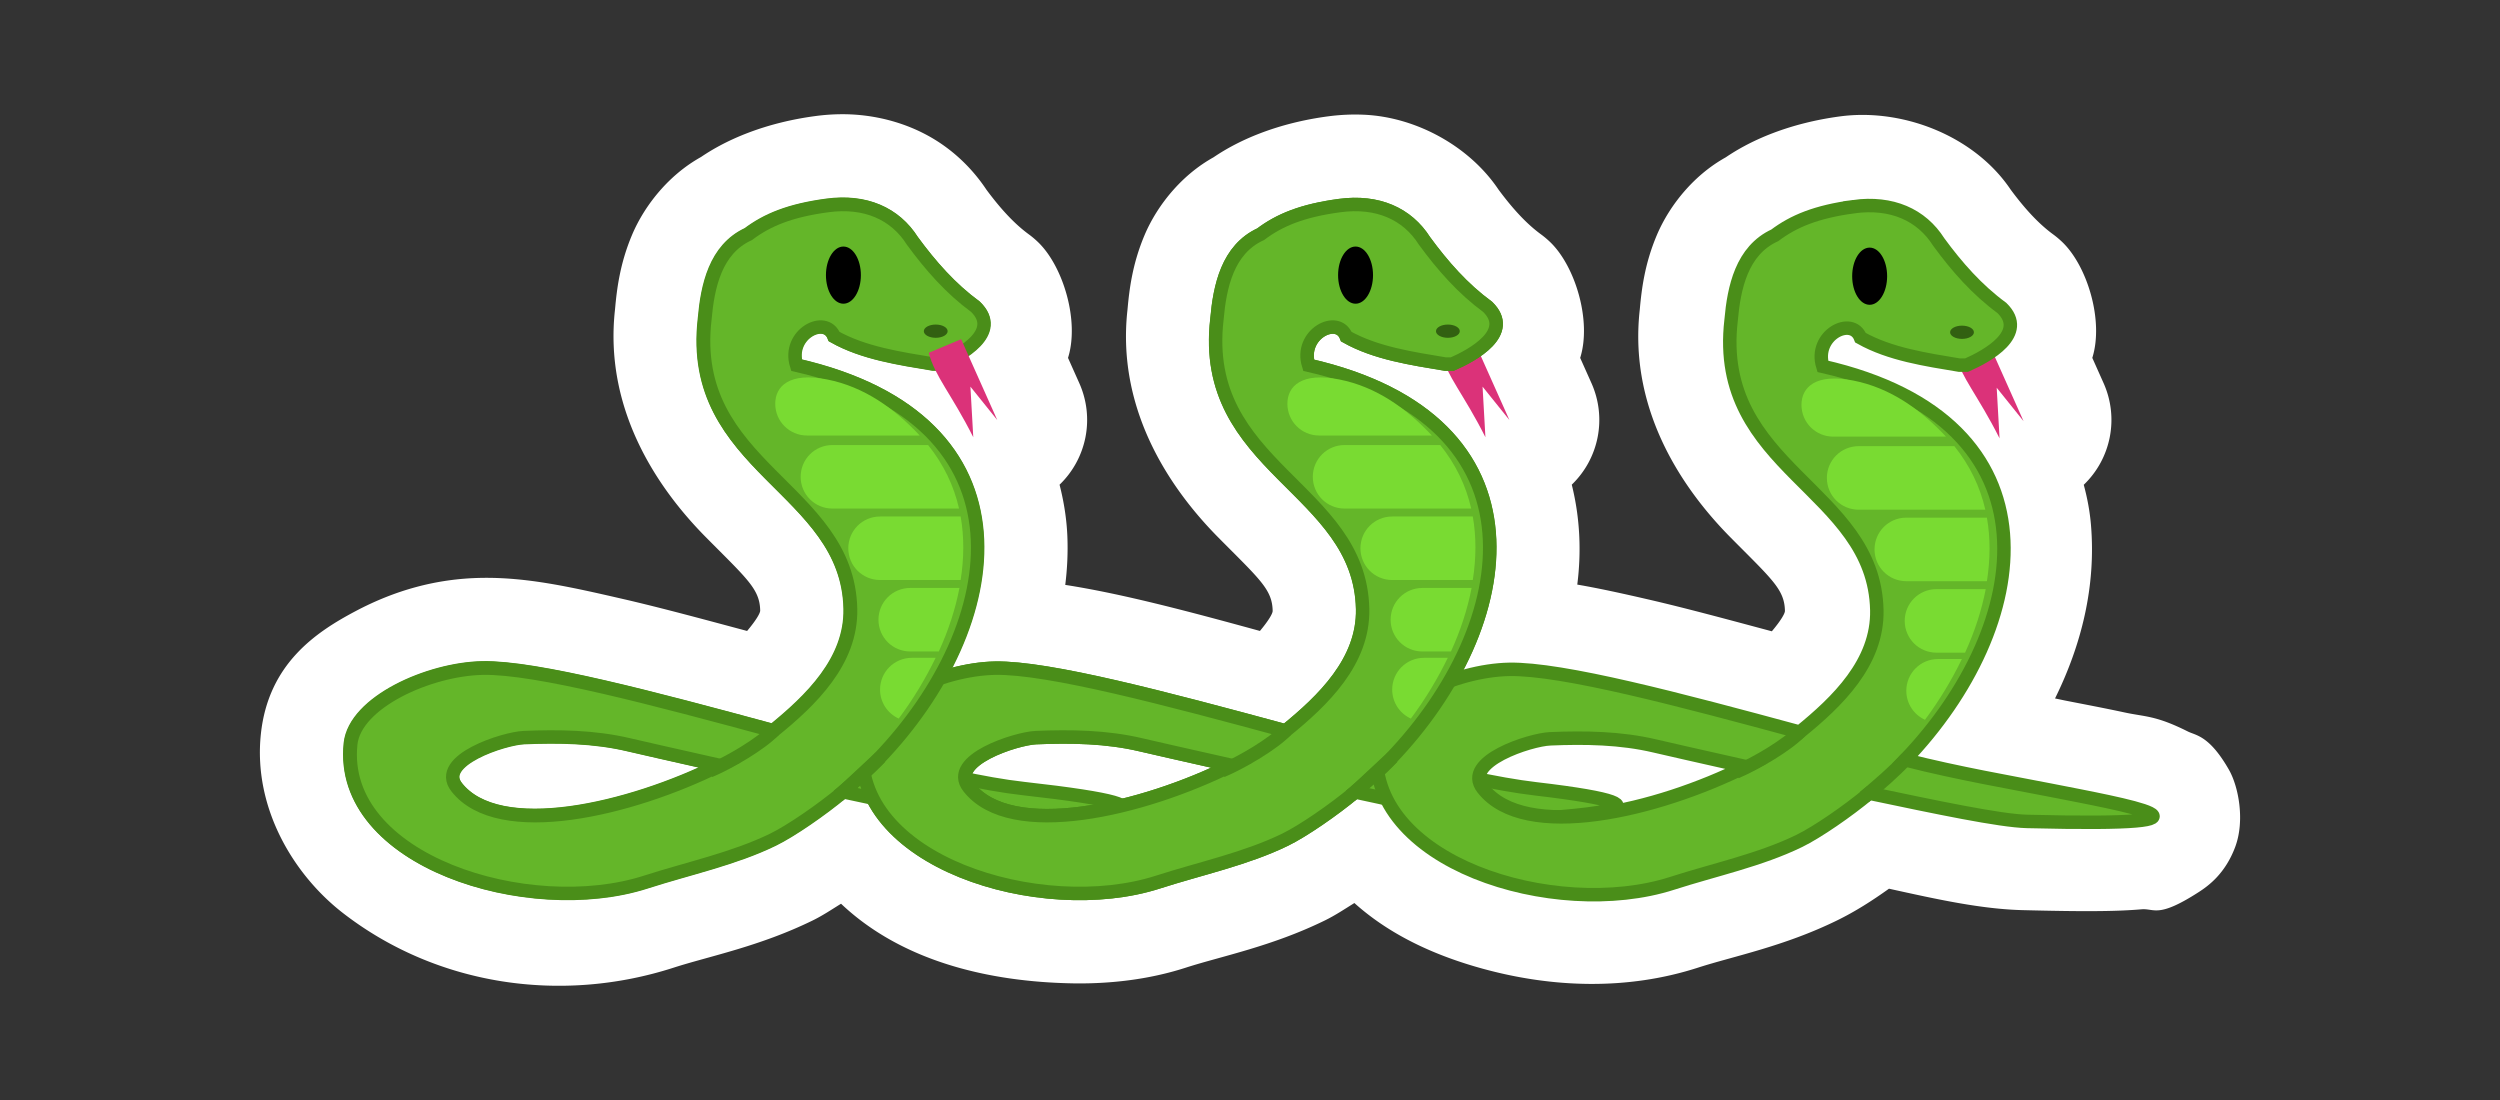 <?xml version="1.0" encoding="UTF-8" standalone="no"?>
<!-- Created with Inkscape (http://www.inkscape.org/) -->

<svg
   xmlns:dc="http://purl.org/dc/elements/1.1/"
   xmlns:cc="http://creativecommons.org/ns#"
   xmlns:rdf="http://www.w3.org/1999/02/22-rdf-syntax-ns#"
   xmlns:svg="http://www.w3.org/2000/svg"
   xmlns="http://www.w3.org/2000/svg"
   xmlns:sodipodi="http://sodipodi.sourceforge.net/DTD/sodipodi-0.dtd"
   xmlns:inkscape="http://www.inkscape.org/namespaces/inkscape"
   width="100mm"
   height="44mm"
   viewBox="0 0 354.331 155.906"
   id="svg2"
   version="1.1"
   inkscape:version="0.91 r13725"
   sodipodi:docname="python3_.svg">
  <rect x="0" y="0" width="354.331" height="155.906" fill="#333333" stroke="none"/>
  <defs
     id="defs4">
    <linearGradient
       id="linearGradient4689">
      <stop
         style="stop-color:#5a9fd4;stop-opacity:1;"
         offset="0"
         id="stop4691" />
      <stop
         style="stop-color:#306998;stop-opacity:1;"
         offset="1"
         id="stop4693" />
    </linearGradient>
    <linearGradient
       id="linearGradient4671">
      <stop
         style="stop-color:#ffd43b;stop-opacity:1;"
         offset="0"
         id="stop4673" />
      <stop
         style="stop-color:#ffe873;stop-opacity:1"
         offset="1"
         id="stop4675" />
    </linearGradient>
    <clipPath
       clipPathUnits="userSpaceOnUse"
       id="clipPath4765">
      <path
         d="m 89.114,116.387 48.558,0 0,-48.485 -48.558,0 0,48.485 z"
         id="path4767"
         inkscape:connector-curvature="0"
         style="clip-rule:evenodd" />
    </clipPath>
    <clipPath
       clipPathUnits="userSpaceOnUse"
       id="clipPath4769">
      <path
         d="M 0,0 227,0 227,255 0,255 0,0 Z"
         id="path4771"
         inkscape:connector-curvature="0" />
    </clipPath>
    <clipPath
       clipPathUnits="userSpaceOnUse"
       id="clipPath4773">
      <path
         d="m 120.253,152.522 33.578,0 0,-61.81 -33.578,0 0,61.81 z"
         id="path4775"
         inkscape:connector-curvature="0"
         style="clip-rule:evenodd" />
    </clipPath>
    <clipPath
       clipPathUnits="userSpaceOnUse"
       id="clipPath4777">
      <path
         d="M 0,0 227,0 227,255 0,255 0,0 Z"
         id="path4779"
         inkscape:connector-curvature="0" />
    </clipPath>
    <clipPath
       clipPathUnits="userSpaceOnUse"
       id="clipPath4781">
      <path
         d="m 120.253,152.522 33.578,0 0,-61.81 -33.578,0 0,61.81 z"
         id="path4783"
         inkscape:connector-curvature="0"
         style="clip-rule:evenodd" />
    </clipPath>
    <clipPath
       clipPathUnits="userSpaceOnUse"
       id="clipPath4785">
      <path
         d="M 0,0 227,0 227,255 0,255 0,0 Z"
         id="path4787"
         inkscape:connector-curvature="0" />
    </clipPath>
  </defs>
  <sodipodi:namedview
     id="base"
     pagecolor="#404040"
     bordercolor="#666666"
     borderopacity="1.0"
     inkscape:pageopacity="0"
     inkscape:pageshadow="2"
     inkscape:zoom="2.28"
     inkscape:cx="262.52655"
     inkscape:cy="-14.188246"
     inkscape:document-units="mm"
     inkscape:current-layer="g11879"
     showgrid="false"
     inkscape:window-width="1848"
     inkscape:window-height="1056"
     inkscape:window-x="72"
     inkscape:window-y="0"
     inkscape:window-maximized="1"
     showguides="true"
     inkscape:guide-bbox="true"
     fit-margin-top="5"
     fit-margin-left="5"
     fit-margin-bottom="5"
     fit-margin-right="5" />
  <g
     style="display:inline"
     id="g11879"
     inkscape:groupmode="layer"
     inkscape:label="all"
     transform="translate(-120.062,-210.799)">
    <g
       id="g8348"
       transform="translate(-7.214,-0.084)">
      <path
         transform="translate(120.062,210.799)"
         d="m 126.205,16.275 c -1.145,0.019 -2.293,0.107 -3.436,0.26 -6.778,0.907 -12.798,3.215 -17.182,6.506 l 2.326,-1.385 c -5.571,2.563 -9.343,7.512 -11.117,11.719 -1.728,4.099 -2.155,7.674 -2.412,10.537 -1.699,15.052 7.02,26.404 12.887,32.324 5.88,5.934 7.623,7.338 7.686,10.381 0.008,0.393 -0.647,1.465 -1.855,2.896 -6.007,-1.605 -12.123,-3.272 -17.545,-4.521 -7.591,-1.749 -13.735,-3.123 -20.195,-3.002 -6.332,0.119 -12.171,1.762 -17.723,4.699 -5.552,2.938 -12.404,7.423 -13.455,17.469 -1.103,10.547 4.758,20.065 11.756,25.426 13.32,10.246 30.89,12.764 46.738,7.654 5.113,-1.648 12.158,-3.001 19.711,-6.689 1.425,-0.696 2.707,-1.561 4.029,-2.377 8.707,8.247 21.087,11.054 32.678,11.283 0.495,0.01 0.523,0.011 0.031,0.002 1.531,0.029 3.074,-0.002 4.623,-0.102 3.874,-0.246 7.738,-0.899 11.516,-2.117 5.113,-1.648 12.158,-3.001 19.711,-6.689 1.485,-0.725 2.823,-1.622 4.197,-2.477 5.214,4.683 11.683,7.52 18.166,9.303 9.892,2.72 20.501,3.092 30.514,-0.137 5.113,-1.648 12.158,-3.001 19.711,-6.689 2.639,-1.289 5.051,-2.842 7.381,-4.508 6.863,1.517 13.06,2.889 18.941,3.039 8.177,0.208 13.054,0.209 16.828,-0.117 1.887,-0.163 2.303,1.311 8.123,-2.436 1.455,-0.937 3.778,-2.671 5.172,-6.389 1.394,-3.718 0.497,-8.547 -0.893,-10.973 -2.779,-4.852 -4.67,-4.832 -5.811,-5.404 -4.563,-2.288 -6.029,-2.067 -8.93,-2.691 -2.901,-0.625 -6.006,-1.21 -8.434,-1.689 -0.425,-0.084 -1.025,-0.218 -1.463,-0.303 3.753,-7.61 5.818,-15.889 5.094,-24.592 -0.16,-1.924 -0.517,-3.824 -1.023,-5.691 A 12.751,12.751 0 0 0 305.375,54.418 l -1.613,-3.611 c 1.638,-5.219 -0.674,-12.917 -4.189,-16.35 a 12.751,12.751 0 0 0 -1.371,-1.162 c -2.06,-1.509 -4.058,-3.668 -6.197,-6.588 l 0.492,0.723 c -4.995,-7.905 -15.396,-12.066 -24.488,-10.85 -6.778,0.907 -12.798,3.215 -17.182,6.506 l 2.326,-1.385 c -5.571,2.563 -9.343,7.512 -11.117,11.719 -1.728,4.099 -2.155,7.674 -2.412,10.537 -1.699,15.052 7.02,26.403 12.887,32.324 5.88,5.935 7.623,7.34 7.686,10.383 0.008,0.393 -0.647,1.464 -1.855,2.895 -6.016,-1.607 -12.14,-3.277 -17.568,-4.527 -3.61,-0.831 -6.863,-1.551 -10.008,-2.092 0.589,-4.662 0.399,-9.418 -0.781,-14.162 a 12.751,12.751 0 0 0 2.805,-14.357 l -1.613,-3.611 c 1.64,-5.219 -0.674,-12.919 -4.189,-16.352 a 12.751,12.751 0 0 0 -1.371,-1.162 c -2.06,-1.509 -4.058,-3.668 -6.197,-6.588 l 0.492,0.723 C 215.843,20.996 208.103,16.69 200.562,16.346 l -0.002,0 c -1.729,-0.08 -3.453,0.006 -5.158,0.234 -6.778,0.907 -12.798,3.217 -17.18,6.506 l 2.326,-1.385 c -5.571,2.563 -9.343,7.512 -11.117,11.719 -1.728,4.099 -2.155,7.674 -2.412,10.537 -1.699,15.052 7.02,26.403 12.887,32.324 5.88,5.935 7.623,7.34 7.686,10.383 0.008,0.389 -0.621,1.437 -1.805,2.846 -9.873,-2.704 -19.36,-5.249 -27.592,-6.527 0.281,-2.263 0.395,-4.562 0.299,-6.893 -0.101,-2.428 -0.484,-4.881 -1.107,-7.307 a 12.751,12.751 0 0 0 2.812,-14.363 l -1.613,-3.611 c 1.64,-5.219 -0.674,-12.919 -4.189,-16.352 a 12.751,12.751 0 0 0 -1.371,-1.162 c -2.06,-1.509 -4.058,-3.668 -6.197,-6.588 l 0.492,0.723 c -1.567,-2.479 -3.625,-4.727 -6.047,-6.502 -4.372,-3.225 -9.854,-4.737 -15.068,-4.652 z m -12.854,35.521 a 12.751,12.751 0 0 0 0.172,0.447 l -0.031,-0.037 c 1.311,3.541 1.117,3.401 -0.141,-0.41 z"
         id="path8346"
         style="display:inline;fill:#ffffff;fill-opacity:1;stroke:none;stroke-width:1.908;stroke-opacity:1"
         inkscape:original="M 126.41211 29.023438 C 125.77994 29.033677 125.12984 29.082368 124.46094 29.171875 C 119.10977 29.887955 115.9056 31.239111 113.24219 33.238281 C 108.56189 35.391371 107.46004 40.644117 107.05273 45.279297 C 104.60683 66.386127 127.34726 69.099786 127.70312 86.353516 C 127.85622 93.776276 122.10595 99.311892 116.78711 103.62891 C 99.906648 99.056742 83.146549 94.596741 75.599609 94.738281 C 67.970059 94.881421 57.478801 99.60053 56.863281 105.48438 C 56.265603 111.19778 59.078337 115.93483 63.701172 119.4707 C 72.475839 126.22622 87.846642 128.62402 98.765625 125.10352 C 104.76223 123.17009 111.23392 121.80675 116.79297 119.0918 C 119.31012 117.86245 123.61516 114.90778 126.69727 112.33984 L 126.72656 112.3125 C 128.15608 112.61314 129.521 112.90746 130.9082 113.20508 C 135.10503 121.54955 147.55497 126.47666 159.35156 126.70898 C 159.35756 126.7091 159.36334 126.70887 159.36914 126.70898 C 160.56789 126.73208 161.76012 126.70801 162.93555 126.63281 C 165.89475 126.44516 168.75062 125.94274 171.35352 125.10352 C 177.35013 123.17009 183.82181 121.80675 189.38086 119.0918 C 191.89801 117.86245 196.20305 114.90778 199.28516 112.33984 C 200.74001 112.64557 202.12737 112.95072 203.53906 113.25781 C 209.27453 124.54748 230.15097 129.54984 243.94141 125.10352 C 249.93802 123.17009 256.4097 121.80675 261.96875 119.0918 C 264.4859 117.86245 268.79094 114.90778 271.87305 112.33984 C 281.41463 114.34493 290.3668 116.23618 294.21094 116.33398 C 326.17471 117.14725 307.51017 113.86988 297.47461 111.88867 C 292.0073 110.80932 284.69915 109.57701 276.94922 107.61719 C 277.01882 107.54419 277.09549 107.47154 277.16406 107.39844 L 276.96875 107.57617 C 295.13156 88.614604 299.76422 59.691446 265.28906 51.851562 C 263.91998 47.461622 269.40696 44.613091 270.63477 47.800781 C 274.79826 50.139759 279.85652 50.882734 284.57422 51.671875 C 285.68822 54.336826 287.75416 56.928289 290.33398 62.054688 L 289.92969 54.882812 L 293.73438 59.619141 L 289.28516 49.662109 C 291.48956 48.073882 293.05819 45.915838 290.66602 43.580078 C 287.14575 41.000768 284.29867 37.762484 281.71875 34.240234 C 279.26431 30.355904 275.05041 28.500717 269.69922 29.216797 C 264.34805 29.932877 261.14388 31.284043 258.48047 33.283203 C 253.80017 35.436303 252.69833 40.689029 252.29102 45.324219 C 249.84512 66.431049 272.58555 69.146671 272.94141 86.400391 C 273.09451 93.823151 267.34423 99.356816 262.02539 103.67383 C 262.01839 103.67183 262.01121 103.66997 262.00391 103.66797 C 262.02991 103.64107 262.0669 103.61058 262.0918 103.58398 L 261.97266 103.66016 C 245.11023 99.093048 228.37688 94.641822 220.83789 94.783203 C 218.34053 94.830053 215.53898 95.375284 212.875 96.283203 C 222.92111 78.678432 220.8291 58.248042 192.70117 51.851562 C 191.76054 48.835451 194.05532 46.546671 195.98242 46.443359 C 196.85404 46.401979 197.6493 46.809159 198.03125 47.800781 C 202.20045 50.142963 207.26702 50.885428 211.99023 51.675781 C 213.10469 54.339152 215.16771 56.931166 217.74609 62.054688 L 217.3418 54.882812 L 221.14648 59.619141 L 216.69922 49.660156 C 218.90247 48.072072 220.46951 45.915062 218.07812 43.580078 C 214.55785 41.000768 211.71078 37.762484 209.13086 34.240234 C 207.13406 31.080154 203.97155 29.264006 199.98047 29.082031 C 199.06113 29.039121 198.0971 29.082532 197.09375 29.216797 C 191.74258 29.932877 188.54036 31.284043 185.87695 33.283203 C 181.19665 35.436303 180.09481 40.689029 179.6875 45.324219 C 177.2416 66.431049 199.98203 69.146671 200.33789 86.400391 C 200.49095 93.821196 194.74345 99.35341 189.42578 103.66992 C 189.42278 103.66904 189.41902 103.66897 189.41602 103.66797 C 189.44202 103.64107 189.47901 103.61058 189.50391 103.58398 L 189.38477 103.6582 C 173.56534 99.373593 157.8609 95.194633 149.75391 94.810547 C 149.21246 94.784547 148.70605 94.774353 148.23438 94.783203 C 145.74249 94.829953 142.9478 95.373046 140.28906 96.277344 C 147.64946 83.375515 148.48747 68.958096 137.33789 59.658203 C 136.77638 59.187312 136.18005 58.731047 135.55664 58.287109 C 135.55364 58.285009 135.54987 58.28345 135.54688 58.28125 C 131.6672 55.52077 126.57771 53.298309 120.10547 51.820312 C 118.94955 48.027496 122.90298 45.403027 124.77148 46.849609 C 125.02947 47.067219 125.24599 47.363195 125.39648 47.753906 C 125.41298 47.763206 125.43077 47.770087 125.44727 47.779297 C 125.45027 47.787397 125.45628 47.792601 125.45898 47.800781 C 129.62304 50.140069 134.68216 50.882617 139.40039 51.671875 C 140.51444 54.33665 142.57854 56.928608 145.1582 62.054688 L 144.75391 54.882812 L 148.55859 59.619141 L 144.11133 49.660156 C 146.31458 48.072072 147.88162 45.915062 145.49023 43.580078 C 141.96996 41.000768 139.12289 37.762484 136.54297 34.240234 C 135.77064 33.017971 134.82417 31.998752 133.72266 31.195312 C 131.75078 29.734292 129.27633 28.977052 126.41211 29.023438 z M 85.1875 104.54102 C 88.926503 104.52862 92.677655 104.78685 96.3125 105.64453 C 97.427849 105.90771 102.69901 107.10947 109.0625 108.53906 L 108.94531 108.61328 C 97.242469 114.3938 80.524387 118.54618 73.400391 113.09375 C 72.860061 112.67271 72.370247 112.20125 71.949219 111.66406 C 68.952489 107.8405 78.691401 104.74683 81.457031 104.63086 C 82.696216 104.57886 83.941166 104.54512 85.1875 104.54102 z M 157.75977 104.54102 C 158.38293 104.53902 159.00571 104.54399 159.62891 104.55859 C 159.63491 104.55873 159.64058 104.55846 159.64648 104.55859 C 162.7566 104.63169 165.85946 104.93114 168.88281 105.64453 C 169.99905 105.90792 175.27413 107.11185 181.64453 108.54297 L 181.08789 108.89258 C 176.54645 111.09261 171.30801 113.04011 166.17188 114.2793 C 165.40161 113.66445 161.45656 112.87279 152.23633 111.84375 C 149.79062 111.5708 146.99983 111.07993 143.99414 110.45703 C 143.56541 107.2091 151.57732 104.73433 154.04492 104.63086 C 155.27897 104.57926 156.51865 104.54512 157.75977 104.54102 z M 230.36328 104.54102 C 234.10228 104.52862 237.85344 104.78685 241.48828 105.64453 C 242.60347 105.90767 247.8741 107.10974 254.23633 108.53906 L 253.62891 108.92383 C 247.28426 111.98974 239.5844 114.54757 232.73242 115.38867 C 237.86105 114.68618 239.45662 113.59576 224.88672 111.88867 C 222.43291 111.60117 219.60362 111.0908 216.58398 110.4668 C 216.13763 107.21399 224.16271 104.73444 226.63281 104.63086 C 227.872 104.57886 229.11695 104.54512 230.36328 104.54102 z "
         inkscape:radius="12.74951"
         sodipodi:type="inkscape:offset" />
      <g
         transform="translate(0.223,-0.053)"
         id="g8166">
        <path
           style="display:inline;fill:#64b629;fill-opacity:1;stroke:#4a8e19;stroke-width:1.908;stroke-opacity:1"
           d="m 244.299,240.023 c 5.351,-0.716 9.566,1.138 12.021,5.023 2.58,3.522 5.426,6.761 8.947,9.34 3.693,3.606 -2.033,6.809 -5.008,8.102 l -0.45,0 -0.563,0 c -4.737,-0.793 -9.827,-1.532 -14.011,-3.882 -1.228,-3.188 -6.714,-0.339 -5.345,4.051 34.497,7.845 29.839,36.8 11.647,55.761 7.755,1.962 14.996,3.658 20.538,4.276 27.661,3.087 8.02,4.052 -3.264,4.445 -3.843,0.134 -12.797,-1.99 -22.338,-3.995 -3.082,2.568 -7.386,5.523 -9.903,6.752 -5.559,2.715 -12.032,4.079 -18.029,6.013 -16.626,5.36 -43.573,-3.003 -41.84,-19.573 0.616,-5.884 11.107,-10.604 18.737,-10.747 7.547,-0.142 24.307,4.318 41.188,8.89 5.319,-4.317 11.069,-9.851 10.916,-17.274 -0.356,-17.254 -23.096,-19.968 -20.65,-41.075 0.407,-4.635 1.509,-9.888 6.189,-12.041 2.663,-1.999 5.867,-3.35 11.218,-4.066 z m -43.065,75.413 c -2.766,0.116 -12.506,3.21 -9.509,7.034 5.974,7.622 24.614,3.193 37.249,-3.095 -6.455,-1.45 -11.758,-2.66 -12.885,-2.926 -4.846,-1.144 -9.898,-1.221 -14.855,-1.013 z"
           id="path5661-0"
           inkscape:connector-curvature="0"
           sodipodi:nodetypes="cccccccccsscsssscscccsscss" />
        <path
           sodipodi:nodetypes="cccccc"
           inkscape:connector-curvature="0"
           id="path7931"
           d="m 335.865,259.009 5.12,11.461 -3.805,-4.735 0.405,7.171 c -3.082,-6.124 -5.449,-8.628 -6.31,-11.965 z"
           style="color:#000000;font-style:normal;font-variant:normal;font-weight:normal;font-stretch:normal;font-size:xx-small;line-height:normal;font-family:sans-serif;-inkscape-font-specification:sans-serif;text-indent:0;text-align:start;text-decoration:none;text-decoration-line:none;letter-spacing:normal;word-spacing:normal;text-transform:none;direction:ltr;block-progression:tb;writing-mode:lr-tb;baseline-shift:baseline;text-anchor:start;display:inline;overflow:visible;visibility:visible;fill:#db3279;fill-opacity:1;stroke:none;stroke-width:1;marker:none;enable-background:accumulate" />
        <path
           sodipodi:nodetypes="cccccccccsscsssscscccsscss"
           inkscape:connector-curvature="0"
           id="path7933"
           d="m 316.949,240.069 c 5.351,-0.716 9.566,1.138 12.021,5.023 2.58,3.522 5.426,6.761 8.947,9.34 3.693,3.606 -2.033,6.809 -5.008,8.102 l -0.45,0 -0.563,0 c -4.737,-0.794 -9.827,-1.532 -14.011,-3.882 -1.228,-3.188 -6.714,-0.339 -5.345,4.051 34.497,7.845 29.839,36.8 11.647,55.761 7.755,1.962 14.999,3.627 20.538,4.276 24.126,2.827 4,3.966 -3.264,4.445 -3.837,0.253 -12.797,-1.99 -22.338,-3.995 -3.082,2.568 -7.386,5.523 -9.903,6.752 -5.559,2.715 -12.032,4.079 -18.029,6.013 -16.626,5.361 -43.573,-3.003 -41.84,-19.573 0.616,-5.884 11.107,-10.604 18.737,-10.747 7.547,-0.142 24.307,4.318 41.188,8.89 5.319,-4.317 11.069,-9.851 10.916,-17.274 -0.356,-17.254 -23.096,-19.968 -20.65,-41.075 0.407,-4.635 1.509,-9.888 6.189,-12.041 2.663,-1.999 5.867,-3.35 11.218,-4.066 z m -43.065,75.413 c -2.766,0.116 -12.506,3.21 -9.509,7.034 5.974,7.622 24.614,3.193 37.249,-3.095 -6.455,-1.45 -11.758,-2.66 -12.885,-2.926 -4.846,-1.144 -9.898,-1.221 -14.855,-1.013 z"
           style="display:inline;fill:#64b629;fill-opacity:1;stroke:#4a8e19;stroke-width:1.908;stroke-opacity:1" />
        <g
           transform="matrix(1.908,0,0,1.908,-680.525,-340.258)"
           id="g7945">
          <path
             sodipodi:nodetypes="cccccc"
             inkscape:connector-curvature="0"
             id="path7947"
             d="m 570.891,314.163 2.684,6.008 -1.995,-2.483 0.212,3.759 c -1.616,-3.211 -2.856,-4.523 -3.308,-6.273 z"
             style="color:#000000;font-style:normal;font-variant:normal;font-weight:normal;font-stretch:normal;font-size:xx-small;line-height:normal;font-family:sans-serif;-inkscape-font-specification:sans-serif;text-indent:0;text-align:start;text-decoration:none;text-decoration-line:none;letter-spacing:normal;word-spacing:normal;text-transform:none;direction:ltr;block-progression:tb;writing-mode:lr-tb;baseline-shift:baseline;text-anchor:start;display:inline;overflow:visible;visibility:visible;fill:#db3279;fill-opacity:1;stroke:none;stroke-width:1;marker:none;enable-background:accumulate" />
          <path
             sodipodi:nodetypes="cccccccccsscsssscscccsscss"
             inkscape:connector-curvature="0"
             id="path7949"
             d="m 560.974,304.233 c 2.805,-0.375 5.015,0.597 6.302,2.633 1.353,1.847 2.845,3.544 4.69,4.897 1.936,1.89 -1.066,3.569 -2.625,4.248 l -0.236,0 -0.295,0 c -2.484,-0.416 -5.152,-0.803 -7.345,-2.035 -0.644,-1.671 -3.52,-0.178 -2.802,2.124 18.085,4.113 15.643,19.292 6.106,29.232 4.066,1.028 7.899,1.676 10.767,2.242 5.261,1.039 15.046,2.757 -1.711,2.33 -2.015,-0.051 -6.709,-1.043 -11.711,-2.094 -1.616,1.346 -3.872,2.895 -5.192,3.54 -2.914,1.423 -6.308,2.139 -9.451,3.152 -8.716,2.81 -22.843,-1.574 -21.934,-10.261 0.323,-3.085 5.823,-5.559 9.823,-5.634 3.956,-0.074 12.743,2.264 21.592,4.661 2.788,-2.263 5.803,-5.165 5.723,-9.056 -0.187,-9.045 -12.108,-10.468 -10.826,-21.533 0.214,-2.43 0.791,-5.184 3.245,-6.313 1.396,-1.048 3.076,-1.756 5.881,-2.132 z m -22.577,39.535 c -1.45,0.061 -6.556,1.683 -4.985,3.687 3.132,3.996 12.904,1.674 19.528,-1.622 -3.384,-0.76 -6.164,-1.394 -6.755,-1.534 -2.541,-0.6 -5.189,-0.64 -7.787,-0.531 z"
             style="display:inline;fill:#64b629;fill-opacity:1;stroke:#4a8e19;stroke-opacity:1" />
          <ellipse
             ry="1.298"
             rx="2.124"
             cy="562.143"
             cx="309.403"
             transform="matrix(0,1,1,0,0,0)"
             id="ellipse7951"
             style="color:#000000;display:inline;overflow:visible;visibility:visible;fill:#000000;fill-opacity:1;fill-rule:nonzero;stroke:none;stroke-width:10;marker:none;enable-background:accumulate" />
          <ellipse
             ry="0.492"
             rx="0.885"
             cy="313.568"
             cx="-569.003"
             transform="scale(-1,1)"
             id="ellipse7953"
             style="color:#000000;display:inline;overflow:visible;visibility:visible;fill:#326011;fill-opacity:1;fill-rule:nonzero;stroke:none;stroke-width:10;marker:none;enable-background:accumulate" />
          <path
             sodipodi:nodetypes="cssccccssscccssscccssscccssc"
             inkscape:connector-curvature="0"
             id="path7955"
             d="m 567.815,321.32 -8.377,0 c -1.307,0 -2.36,-1.052 -2.36,-2.36 0,-1.307 1.052,-2.36 3.85,-1.807 2.798,0.553 5.032,2.189 6.887,4.167 z m 0.619,0.708 c 1.159,1.439 1.915,3.029 2.301,4.72 l -9.41,0 c -1.307,0 -2.36,-1.052 -2.36,-2.36 0,-1.307 1.052,-2.36 2.36,-2.36 z m 2.419,5.31 c 0.269,1.519 0.253,3.108 0,4.72 l -5.988,0 c -1.307,0 -2.36,-1.052 -2.36,-2.36 0,-1.307 1.052,-2.36 2.36,-2.36 z m -0.088,5.31 c -0.301,1.564 -0.821,3.161 -1.534,4.72 l -2.124,0 c -1.307,0 -2.36,-1.052 -2.36,-2.36 -5e-5,-1.307 1.052,-2.36 2.36,-2.36 z m -1.77,5.192 c -0.747,1.542 -1.662,3.064 -2.743,4.513 -0.816,-0.37 -1.386,-1.195 -1.386,-2.153 -5e-5,-1.307 1.052,-2.36 2.36,-2.36 z"
             style="color:#000000;display:inline;overflow:visible;visibility:visible;fill:#79db32;stroke:none;stroke-width:10;marker:none;enable-background:accumulate" />
          <path
             sodipodi:nodetypes="cc"
             inkscape:connector-curvature="0"
             id="path7957"
             d="m 564.888,345.219 c -0.917,0.978 -2.023,1.934 -3.147,2.879"
             style="fill:none;fill-rule:evenodd;stroke:#4a8e19;stroke-width:1px;stroke-linecap:butt;stroke-linejoin:miter;stroke-opacity:1" />
          <path
             style="fill:none;fill-rule:evenodd;stroke:#4a8e19;stroke-width:1px;stroke-linecap:butt;stroke-linejoin:miter;stroke-opacity:1"
             d="m 556.987,343.219 c -0.917,0.978 -3.273,2.38 -4.777,3.013"
             id="path7959"
             inkscape:connector-curvature="0"
             sodipodi:nodetypes="cc" />
        </g>
        <path
           style="display:inline;fill:#64b629;fill-opacity:1;stroke:#4a8e19;stroke-width:1.908;stroke-opacity:1"
           d="m 316.933,240.069 c 5.351,-0.716 9.566,1.138 12.021,5.023 2.58,3.522 5.426,6.761 8.947,9.34 3.693,3.606 -2.033,6.809 -5.008,8.102 l -0.45,0 -0.563,0 c -4.737,-0.794 -9.827,-1.532 -14.011,-3.882 -1.228,-3.188 -6.714,-0.339 -5.345,4.051 34.497,7.845 29.839,36.8 11.647,55.761 -5.064,4.726 0,0 -5.064,4.726 -3.082,2.568 -7.386,5.523 -9.903,6.752 -5.559,2.715 -12.032,4.079 -18.029,6.013 -16.626,5.361 -43.573,-3.003 -41.84,-19.573 0.616,-5.884 11.107,-10.604 18.737,-10.747 7.547,-0.142 24.307,4.318 41.188,8.89 5.319,-4.317 11.069,-9.851 10.916,-17.274 -0.356,-17.254 -23.096,-19.968 -20.65,-41.075 0.407,-4.635 1.509,-9.888 6.189,-12.041 2.663,-1.999 5.867,-3.35 11.218,-4.066 z m -43.065,75.413 c -2.766,0.116 -12.506,3.21 -9.509,7.034 5.974,7.622 24.614,3.193 37.249,-3.095 -6.455,-1.45 -11.758,-2.66 -12.885,-2.926 -4.846,-1.144 -9.898,-1.221 -14.855,-1.013 z"
           id="path8164"
           inkscape:connector-curvature="0"
           sodipodi:nodetypes="ccccccccccsssscscccsscss" />
        <ellipse
           ry="2.476"
           rx="4.051"
           cy="319.179"
           cx="249.931"
           transform="matrix(0,1,1,0,0,0)"
           id="ellipse7935"
           style="color:#000000;display:inline;overflow:visible;visibility:visible;fill:#000000;fill-opacity:1;fill-rule:nonzero;stroke:none;stroke-width:10;marker:none;enable-background:accumulate" />
        <ellipse
           ry="0.939"
           rx="1.688"
           cy="257.875"
           cx="-332.264"
           transform="scale(-1,1)"
           id="ellipse7937"
           style="color:#000000;display:inline;overflow:visible;visibility:visible;fill:#326011;fill-opacity:1;fill-rule:nonzero;stroke:none;stroke-width:10;marker:none;enable-background:accumulate" />
        <path
           sodipodi:nodetypes="cssccccssscccssscccssscccssc"
           inkscape:connector-curvature="0"
           id="path7939"
           d="m 329.999,272.663 -15.98,0 c -2.494,0 -4.501,-2.008 -4.501,-4.501 0,-2.494 2.008,-4.501 7.344,-3.447 5.337,1.054 9.599,4.176 13.137,7.949 z m 1.182,1.35 c 2.211,2.745 3.652,5.778 4.389,9.003 l -17.949,0 c -2.494,0 -4.501,-2.008 -4.501,-4.501 0,-2.494 2.008,-4.501 4.501,-4.501 z m 4.614,10.128 c 0.513,2.898 0.482,5.929 0,9.003 l -11.422,0 c -2.494,0 -4.501,-2.008 -4.501,-4.501 0,-2.494 2.008,-4.501 4.501,-4.501 z m -0.169,10.128 c -0.574,2.984 -1.565,6.03 -2.926,9.003 l -4.051,0 c -2.494,0 -4.501,-2.008 -4.501,-4.501 -10e-5,-2.494 2.008,-4.501 4.501,-4.501 z m -3.376,9.903 c -1.424,2.941 -3.171,5.846 -5.233,8.609 -1.557,-0.707 -2.645,-2.28 -2.645,-4.107 -9e-5,-2.494 2.008,-4.501 4.501,-4.501 z"
           style="color:#000000;display:inline;overflow:visible;visibility:visible;fill:#79db32;stroke:none;stroke-width:10;marker:none;enable-background:accumulate" />
        <path
           sodipodi:nodetypes="cc"
           inkscape:connector-curvature="0"
           id="path7941"
           d="m 324.416,318.251 c -1.749,1.865 -3.858,3.688 -6.004,5.493"
           style="fill:none;fill-rule:evenodd;stroke:#4a8e19;stroke-width:1.908px;stroke-linecap:butt;stroke-linejoin:miter;stroke-opacity:1" />
        <path
           style="fill:none;fill-rule:evenodd;stroke:#4a8e19;stroke-width:1.908px;stroke-linecap:butt;stroke-linejoin:miter;stroke-opacity:1"
           d="m 309.343,314.435 c -1.749,1.865 -6.243,4.54 -9.112,5.748"
           id="path7943"
           inkscape:connector-curvature="0"
           sodipodi:nodetypes="cc" />
        <path
           sodipodi:nodetypes="ccccccccccsssscscccsscss"
           inkscape:connector-curvature="0"
           id="path8085"
           d="m 244.361,240.069 c 5.351,-0.716 9.566,1.138 12.021,5.023 2.58,3.522 5.426,6.761 8.947,9.34 3.693,3.606 -2.033,6.809 -5.008,8.102 l -0.45,0 -0.563,0 c -4.737,-0.794 -9.827,-1.532 -14.011,-3.882 -1.228,-3.188 -6.714,-0.339 -5.345,4.051 34.497,7.845 29.839,36.8 11.647,55.761 -5.064,4.726 0,0 -5.064,4.726 -3.082,2.568 -7.386,5.523 -9.903,6.752 -5.559,2.715 -12.032,4.079 -18.029,6.013 -16.626,5.361 -43.573,-3.003 -41.84,-19.573 0.616,-5.884 11.107,-10.604 18.737,-10.747 7.547,-0.142 24.307,4.318 41.188,8.89 5.319,-4.317 11.069,-9.851 10.916,-17.274 -0.356,-17.254 -23.096,-19.968 -20.65,-41.075 0.407,-4.635 1.509,-9.888 6.189,-12.041 2.663,-1.999 5.867,-3.35 11.218,-4.066 z m -43.065,75.413 c -2.766,0.116 -12.506,3.21 -9.509,7.034 5.974,7.622 24.614,3.193 37.249,-3.095 -6.455,-1.45 -11.758,-2.66 -12.885,-2.926 -4.846,-1.144 -9.898,-1.221 -14.855,-1.013 z"
           style="display:inline;fill:#64b629;fill-opacity:1;stroke:#4a8e19;stroke-width:1.908;stroke-opacity:1" />
        <g
           id="g8135">
          <path
             sodipodi:nodetypes="cccccc"
             inkscape:connector-curvature="0"
             id="path6397-7"
             d="m 263.277,259.009 5.12,11.461 -3.805,-4.735 0.405,7.171 c -3.082,-6.124 -5.449,-8.628 -6.31,-11.965 z"
             style="color:#000000;font-style:normal;font-variant:normal;font-weight:normal;font-stretch:normal;font-size:xx-small;line-height:normal;font-family:sans-serif;-inkscape-font-specification:sans-serif;text-indent:0;text-align:start;text-decoration:none;text-decoration-line:none;letter-spacing:normal;word-spacing:normal;text-transform:none;direction:ltr;block-progression:tb;writing-mode:lr-tb;baseline-shift:baseline;text-anchor:start;display:inline;overflow:visible;visibility:visible;fill:#db3279;fill-opacity:1;stroke:none;stroke-width:1;marker:none;enable-background:accumulate" />
          <ellipse
             ry="2.476"
             rx="4.051"
             cy="246.592"
             cx="249.931"
             transform="matrix(0,1,1,0,0,0)"
             id="path6385-7"
             style="color:#000000;display:inline;overflow:visible;visibility:visible;fill:#000000;fill-opacity:1;fill-rule:nonzero;stroke:none;stroke-width:10;marker:none;enable-background:accumulate" />
          <ellipse
             ry="0.939"
             rx="1.688"
             cy="257.875"
             cx="-259.676"
             transform="scale(-1,1)"
             id="path6389-8"
             style="color:#000000;display:inline;overflow:visible;visibility:visible;fill:#326011;fill-opacity:1;fill-rule:nonzero;stroke:none;stroke-width:10;marker:none;enable-background:accumulate" />
          <path
             sodipodi:nodetypes="cssccccssscccssscccssscccssc"
             inkscape:connector-curvature="0"
             id="rect6413-6"
             d="m 257.411,272.663 -15.98,0 c -2.494,0 -4.501,-2.008 -4.501,-4.501 0,-2.494 2.008,-4.501 7.344,-3.447 5.337,1.054 9.599,4.176 13.137,7.949 z m 1.182,1.35 c 2.211,2.745 3.652,5.778 4.389,9.003 l -17.949,0 c -2.494,0 -4.501,-2.008 -4.501,-4.501 0,-2.494 2.008,-4.501 4.501,-4.501 z m 4.614,10.128 c 0.513,2.898 0.482,5.929 0,9.003 l -11.422,0 c -2.494,0 -4.501,-2.008 -4.501,-4.501 0,-2.494 2.008,-4.501 4.501,-4.501 z m -0.169,10.128 c -0.574,2.984 -1.565,6.03 -2.926,9.003 l -4.051,0 c -2.494,0 -4.501,-2.008 -4.501,-4.501 -1e-4,-2.494 2.008,-4.501 4.501,-4.501 z m -3.376,9.903 c -1.424,2.941 -3.171,5.846 -5.233,8.609 -1.557,-0.707 -2.645,-2.28 -2.645,-4.107 -9e-5,-2.494 2.008,-4.501 4.501,-4.501 z"
             style="color:#000000;display:inline;overflow:visible;visibility:visible;fill:#79db32;stroke:none;stroke-width:10;marker:none;enable-background:accumulate" />
          <path
             sodipodi:nodetypes="cc"
             inkscape:connector-curvature="0"
             id="path14946"
             d="m 251.828,318.251 c -1.749,1.865 -3.858,3.688 -6.004,5.493"
             style="fill:none;fill-rule:evenodd;stroke:#4a8e19;stroke-width:1.908px;stroke-linecap:butt;stroke-linejoin:miter;stroke-opacity:1" />
          <path
             style="fill:none;fill-rule:evenodd;stroke:#4a8e19;stroke-width:1.908px;stroke-linecap:butt;stroke-linejoin:miter;stroke-opacity:1"
             d="m 236.755,314.435 c -1.749,1.865 -6.243,4.54 -9.112,5.748"
             id="path14948"
             inkscape:connector-curvature="0"
             sodipodi:nodetypes="cc" />
        </g>
      </g>
    </g>
  </g>
</svg>
